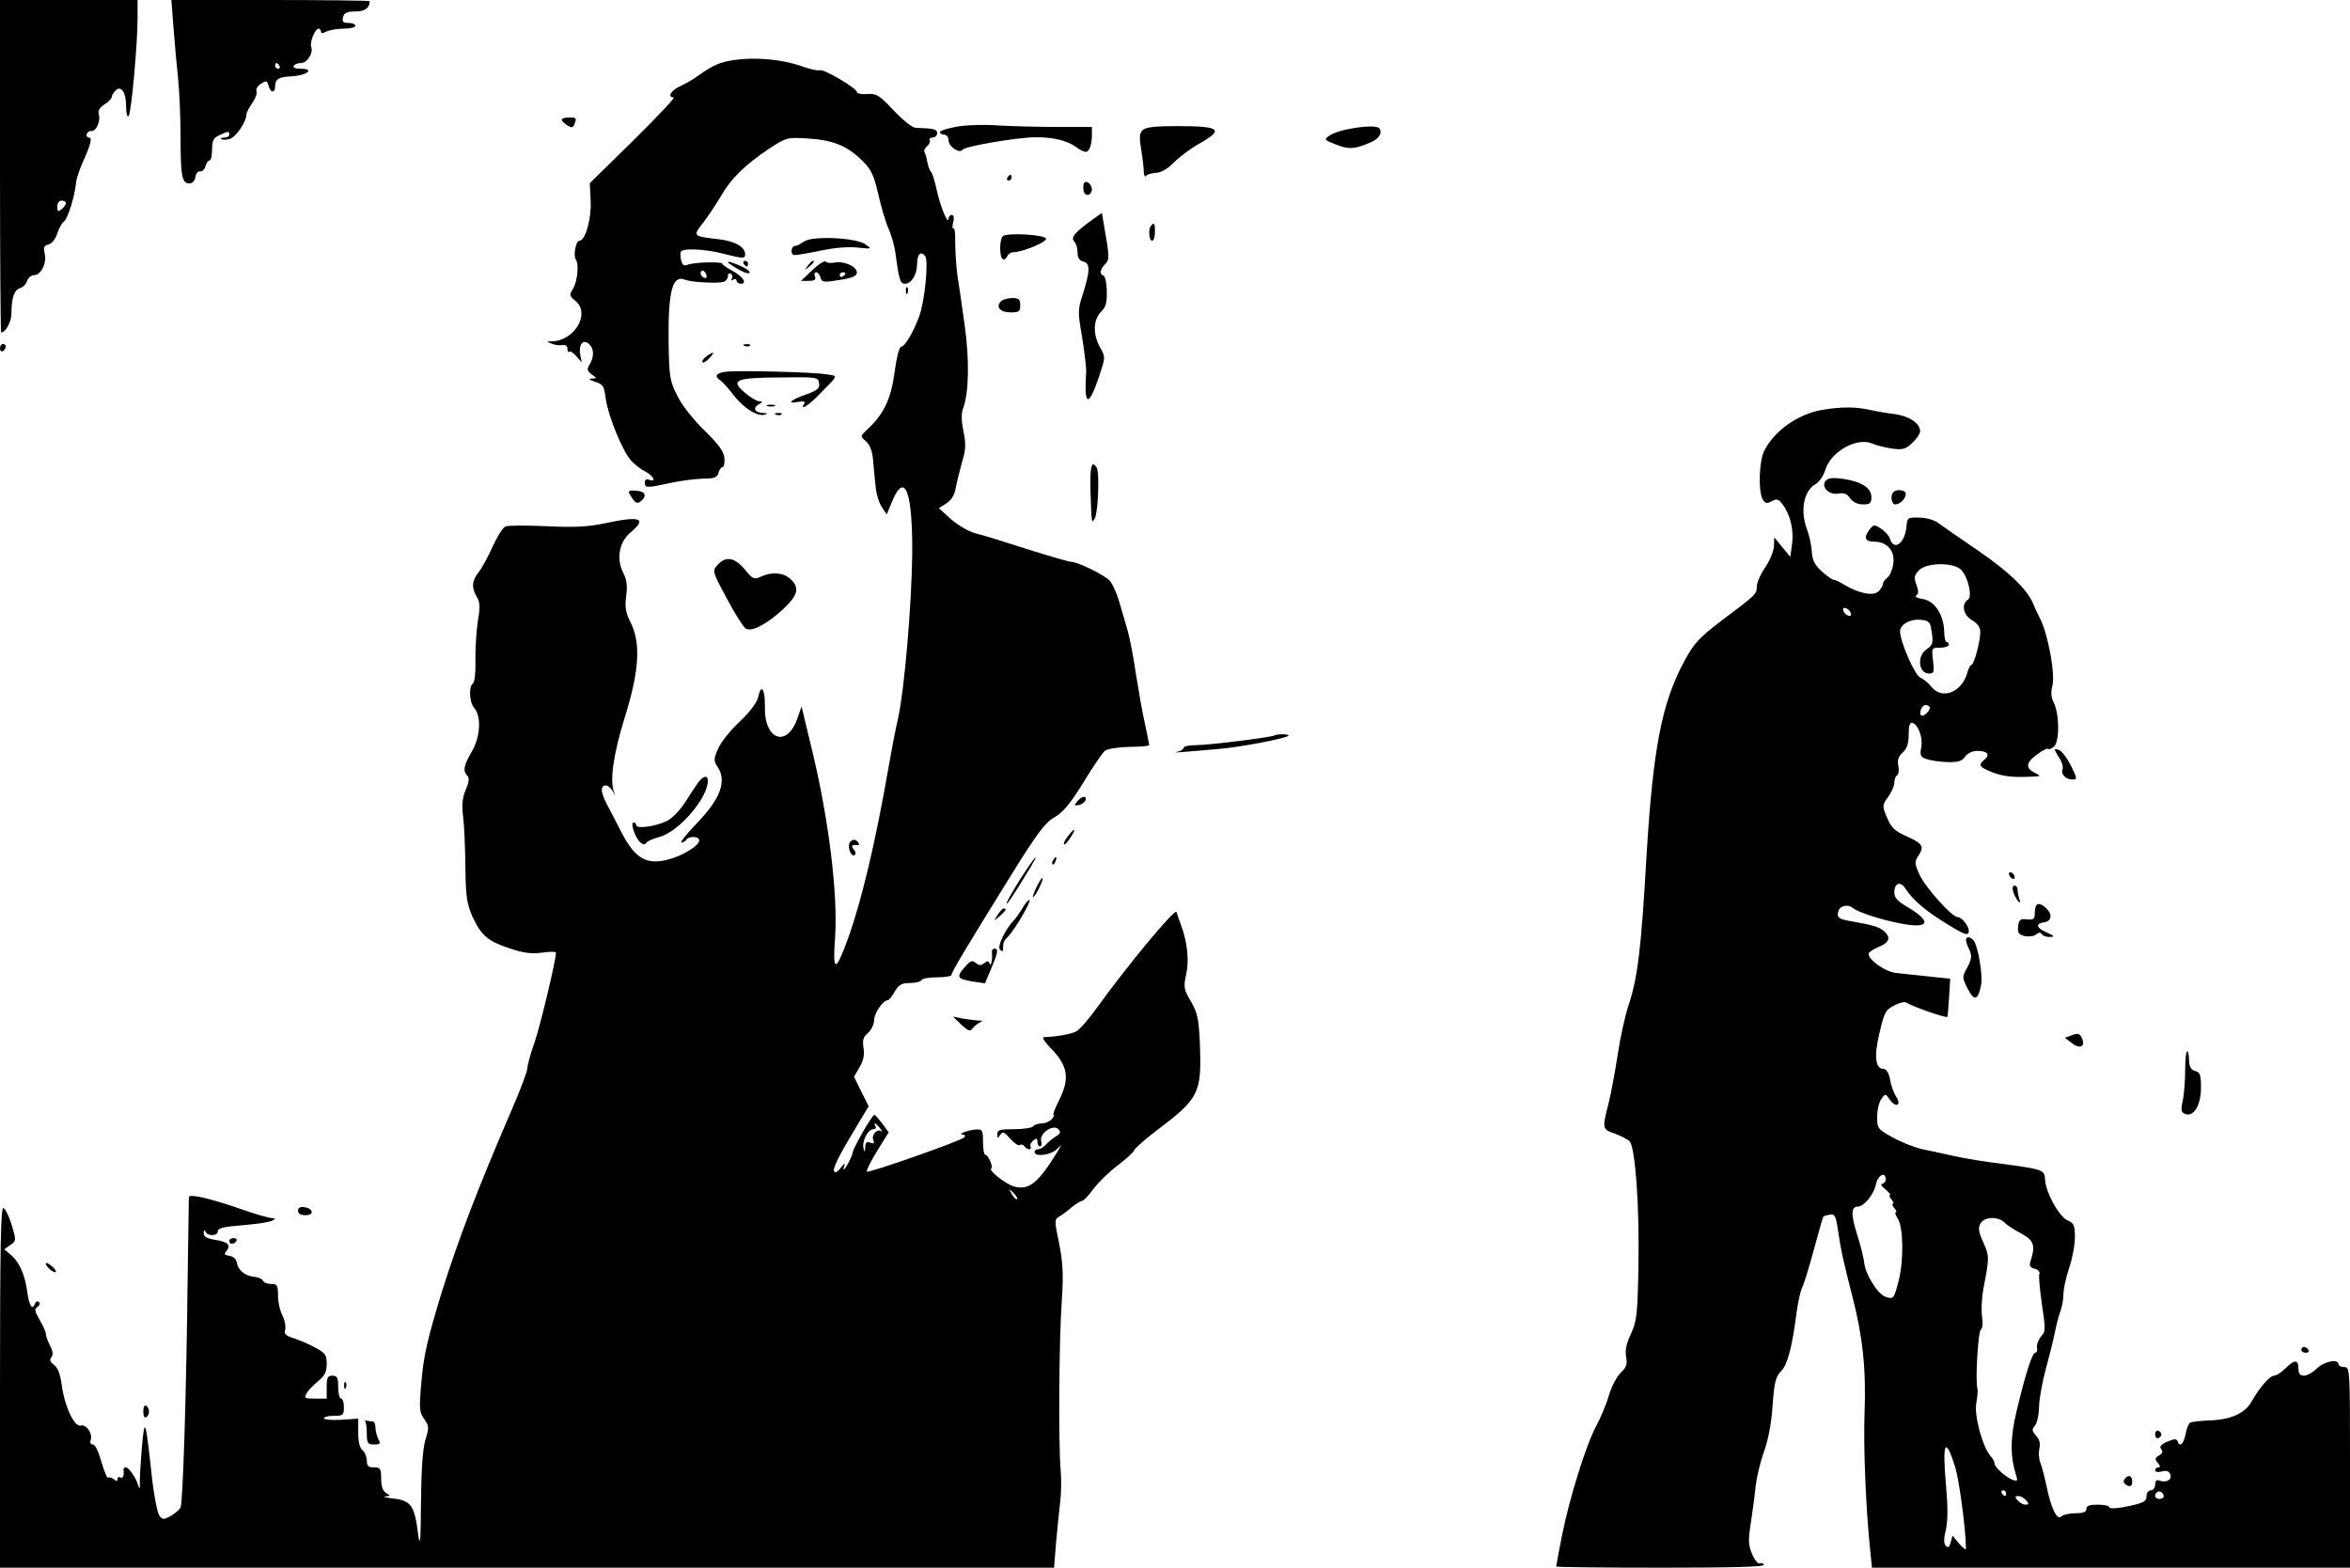 <?xml version="1.0" standalone="no"?>
<!DOCTYPE svg PUBLIC "-//W3C//DTD SVG 20010904//EN"
 "http://www.w3.org/TR/2001/REC-SVG-20010904/DTD/svg10.dtd">
<svg version="1.0" xmlns="http://www.w3.org/2000/svg"
 width="820pt" height="547pt" viewBox="0 0 820 547"
 preserveAspectRatio="xMidYMid meet">

<g transform="translate(0,547) scale(0.1,-0.1)"
fill="#000000" stroke="none">
<path d="M0 4890 c0 -319 2 -580 4 -580 16 0 36 37 36 68 0 54 10 81 31 87 10
3 21 15 24 26 4 10 14 19 24 19 24 0 45 42 37 75 -5 21 -3 28 13 32 12 3 25
19 31 39 6 19 17 37 23 41 13 8 38 89 42 133 1 14 11 45 22 70 30 66 36 90 23
90 -6 0 -10 6 -7 13 2 6 9 11 15 10 16 -4 34 34 27 57 -4 13 1 24 20 36 14 9
25 21 25 26 0 5 6 15 13 22 20 20 37 -6 37 -56 0 -24 4 -38 9 -33 9 11 31 248
31 343 l0 62 -240 0 -240 0 0 -580z m230 -129 c0 -5 -7 -14 -15 -21 -13 -10
-15 -9 -15 9 0 12 6 21 15 21 8 0 15 -4 15 -9z"/>
<path d="M605 5378 c4 -51 11 -131 16 -178 5 -47 9 -139 9 -205 0 -138 5 -165
30 -165 12 0 20 9 22 23 2 12 9 21 17 19 7 -1 15 7 18 18 3 11 9 20 14 20 5 0
9 17 9 38 0 32 5 41 25 50 32 15 35 15 35 2 0 -5 -7 -10 -17 -10 -9 0 -14 -2
-11 -5 3 -4 16 -3 29 0 22 6 59 60 59 86 0 6 9 24 20 39 11 16 18 34 15 42 -3
7 4 19 16 26 18 12 21 11 26 -7 7 -26 23 -27 23 -2 0 25 12 33 61 35 50 3 78
26 30 26 -19 0 -30 4 -26 10 3 6 15 10 25 10 22 0 44 35 36 56 -6 16 13 64 26
64 4 0 8 -5 8 -10 0 -7 6 -7 19 0 11 5 38 10 60 10 23 0 41 5 41 10 0 6 -11
10 -24 10 -19 0 -23 4 -19 20 4 16 14 20 43 20 33 0 50 12 50 36 0 2 -156 4
-346 4 l-346 0 7 -92z m370 -138 c3 -5 1 -10 -4 -10 -6 0 -11 5 -11 10 0 6 2
10 4 10 3 0 8 -4 11 -10z"/>
<path d="M2565 5261 c-52 -7 -79 -19 -130 -56 -16 -12 -45 -28 -62 -36 -31
-13 -46 -39 -22 -39 6 0 -57 -67 -141 -150 l-152 -149 3 -63 c3 -63 -19 -138
-39 -138 -13 0 -22 -52 -13 -65 12 -16 6 -78 -10 -103 -13 -21 -12 -25 9 -42
53 -43 -2 -138 -81 -141 -21 0 -21 -1 -2 -8 11 -5 28 -7 38 -5 10 2 17 -3 17
-13 0 -9 3 -14 6 -10 4 3 15 -4 25 -16 l19 -22 -5 25 c-7 36 8 58 29 41 19
-16 20 -44 4 -72 -11 -17 -10 -22 6 -35 20 -14 20 -14 0 -15 -12 -1 -8 -4 12
-11 29 -9 32 -15 38 -61 9 -61 59 -183 89 -215 12 -13 34 -30 50 -38 28 -15
38 -38 12 -28 -9 4 -15 0 -15 -10 0 -19 7 -19 90 -1 36 8 87 14 113 15 40 0
50 4 54 20 3 11 9 20 14 20 5 0 8 14 7 31 -2 23 -19 47 -69 96 -38 37 -79 88
-95 121 -27 53 -29 65 -31 188 -2 178 13 236 57 218 21 -9 119 -14 136 -7 8 3
14 12 14 20 0 8 5 11 10 8 6 -4 7 -11 4 -17 -4 -7 -2 -8 4 -4 7 4 12 2 12 -3
0 -6 7 -11 15 -11 24 0 7 26 -31 46 -19 10 -34 21 -34 24 0 8 -102 5 -121 -4
-12 -5 -18 -1 -22 15 -3 12 -4 26 -1 31 8 13 85 9 147 -7 71 -18 77 -18 77 -2
0 25 -34 45 -90 52 -95 11 -94 10 -54 61 19 25 46 67 61 92 33 58 83 107 165
162 61 40 64 41 133 37 88 -5 138 -24 189 -73 35 -34 44 -50 60 -119 10 -44
26 -99 36 -122 11 -24 22 -64 25 -90 12 -88 16 -103 32 -103 23 0 42 30 43 67
0 36 13 49 28 30 13 -16 -1 -159 -21 -212 -21 -56 -50 -105 -63 -105 -6 0 -16
-39 -22 -86 -12 -93 -37 -147 -91 -198 -30 -28 -30 -29 -10 -45 13 -11 22 -32
25 -61 2 -25 6 -67 9 -94 2 -27 12 -61 22 -75 l17 -26 20 48 c44 104 71 29 69
-188 -2 -176 -27 -470 -49 -570 -9 -38 -24 -117 -34 -175 -46 -264 -94 -464
-141 -595 -44 -120 -54 -119 -45 5 10 150 -22 412 -81 655 l-36 150 -14 -40
c-36 -106 -117 -78 -114 40 1 60 -13 82 -23 34 -4 -19 -27 -51 -66 -88 -33
-31 -67 -74 -75 -95 -15 -34 -15 -40 -1 -62 33 -49 10 -111 -72 -196 -36 -37
-60 -68 -54 -68 6 0 14 5 17 10 9 14 45 12 45 -2 0 -19 -59 -55 -112 -68 -73
-18 -112 5 -159 95 -20 39 -43 84 -52 100 -9 17 -17 38 -17 48 0 24 25 21 39
-5 7 -15 9 -16 4 -3 -16 41 -3 133 38 265 50 160 56 258 18 331 -16 33 -19 51
-14 89 5 36 2 56 -10 81 -25 48 -15 107 24 140 61 51 36 60 -89 33 -57 -12
-106 -15 -203 -10 -70 3 -134 3 -143 -1 -9 -3 -29 -35 -45 -70 -16 -36 -38
-76 -49 -90 -24 -30 -25 -55 -6 -86 11 -18 12 -35 3 -87 -5 -36 -9 -97 -8
-137 1 -40 -3 -74 -9 -78 -15 -9 -12 -66 4 -84 26 -29 23 -101 -7 -152 -29
-50 -33 -69 -16 -86 7 -7 6 -22 -6 -49 -12 -28 -14 -53 -9 -93 4 -31 7 -109 8
-176 1 -103 5 -127 24 -172 31 -67 54 -87 130 -112 47 -16 75 -20 113 -15 27
4 49 4 49 0 0 -26 -55 -257 -75 -314 -14 -39 -25 -80 -25 -90 0 -11 -25 -77
-56 -148 -119 -276 -184 -447 -243 -634 -48 -158 -62 -216 -70 -305 -9 -100
-8 -112 9 -136 17 -24 18 -30 4 -74 -9 -33 -14 -103 -15 -219 -1 -136 -3 -158
-10 -109 -12 99 -25 117 -84 124 -28 3 -41 7 -30 8 18 1 19 2 2 12 -11 7 -17
22 -17 49 0 36 -3 40 -25 40 -20 0 -25 5 -25 24 0 13 -7 29 -15 36 -10 8 -15
30 -15 61 l0 49 -60 -4 c-33 -2 -60 1 -60 5 0 5 16 9 35 9 32 0 35 2 35 30 0
17 -4 30 -10 30 -5 0 -10 18 -10 40 0 33 -3 40 -20 40 -17 0 -20 -7 -20 -40
l0 -40 -40 0 c-36 0 -40 2 -31 17 5 10 23 29 40 43 24 19 31 33 31 61 0 31 -5
38 -38 56 -20 11 -54 26 -75 33 -30 9 -37 16 -32 30 3 11 -1 33 -9 49 -9 17
-16 48 -16 71 0 36 -3 40 -24 40 -13 0 -26 5 -28 11 -2 6 -17 13 -32 14 -33 4
-56 24 -60 51 -2 11 -12 20 -25 22 -18 3 -20 6 -11 17 17 21 6 32 -40 39 -29
5 -40 11 -39 24 0 10 3 12 6 5 7 -18 43 -16 43 1 0 11 22 16 87 21 49 4 95 11
103 16 13 7 12 8 -2 9 -10 0 -62 15 -115 34 -108 37 -173 51 -174 39 0 -4 -2
-125 -4 -268 -5 -438 -17 -799 -25 -815 -5 -9 -21 -22 -35 -30 -24 -13 -28
-13 -39 2 -7 10 -19 70 -26 135 -22 203 -25 212 -35 103 -4 -52 -8 -108 -7
-125 0 -20 -1 -23 -5 -10 -7 27 -33 65 -44 65 -5 0 -8 -3 -8 -8 3 -19 -2 -33
-11 -27 -5 3 -10 1 -10 -6 0 -8 -3 -9 -13 0 -8 6 -16 8 -20 5 -3 -3 -13 22
-23 55 -10 36 -22 61 -30 61 -7 0 -11 6 -8 14 9 23 -15 58 -34 52 -22 -7 -57
67 -67 144 -5 37 -14 59 -27 68 -13 10 -16 17 -9 26 7 8 6 21 -4 40 -8 16 -15
34 -15 42 0 7 -10 29 -22 49 -17 30 -19 38 -7 45 7 5 10 13 5 17 -5 4 -11 2
-13 -4 -10 -27 -21 -11 -28 40 -8 60 -28 105 -59 130 l-21 18 21 15 c21 14 21
16 5 69 -9 30 -22 57 -29 60 -9 3 -12 -126 -12 -625 l0 -630 1839 0 1839 0 7
88 c4 48 11 110 14 138 4 28 5 80 2 115 -8 89 -6 450 4 590 6 92 4 132 -9 199
-17 80 -17 86 0 95 9 5 29 20 44 33 15 12 32 22 36 22 5 0 23 19 39 41 17 23
54 59 83 81 29 22 56 46 59 54 3 7 37 38 77 68 150 113 159 131 153 300 -4 92
-8 110 -31 151 -25 42 -27 50 -17 95 11 50 4 114 -19 175 -6 17 -13 36 -15 43
-5 13 -169 -184 -275 -331 -30 -42 -64 -81 -75 -86 -17 -9 -65 -18 -113 -20
-7 -1 4 -17 23 -37 62 -62 69 -107 30 -184 -14 -28 -22 -50 -19 -50 4 0 1 -7
-6 -15 -7 -8 -23 -15 -36 -15 -12 0 -26 -5 -29 -10 -3 -5 -33 -10 -66 -10 -50
0 -59 -3 -59 -17 0 -16 2 -16 10 -3 9 13 14 11 35 -13 14 -16 29 -26 34 -22 5
3 12 1 16 -5 3 -5 11 -10 16 -10 6 0 8 4 5 9 -3 5 1 14 9 21 12 10 15 9 15 -4
0 -9 4 -16 9 -16 5 0 7 9 4 19 -7 26 42 60 60 41 9 -9 8 -15 -7 -24 -10 -6
-26 -19 -35 -28 -8 -10 -21 -18 -28 -18 -7 0 -13 -4 -13 -10 0 -17 52 -11 74
7 l20 18 -18 -30 c-64 -103 -96 -129 -147 -115 -30 8 -93 58 -80 63 8 4 -11
47 -20 47 -5 0 -9 20 -9 45 0 40 -2 45 -22 44 -27 -1 -70 -17 -49 -18 9 -1 11
-4 5 -10 -14 -13 -333 -125 -339 -119 -3 3 13 35 35 71 l41 66 -22 30 c-13 17
-25 31 -28 31 -8 0 -76 -119 -76 -133 -1 -7 -9 -25 -19 -42 -9 -16 -15 -21
-12 -10 6 19 5 19 -8 3 -7 -10 -16 -18 -20 -18 -16 0 -2 34 54 128 l61 102
-26 52 -25 51 19 33 c14 23 18 44 14 68 -4 27 -1 38 16 52 11 10 21 30 21 44
0 24 31 70 48 70 4 0 15 14 24 30 14 24 24 30 52 30 19 0 38 4 41 10 3 6 28
10 56 10 27 0 49 4 49 8 0 10 51 95 211 353 89 143 116 179 148 197 30 17 55
47 101 121 33 55 67 104 75 111 8 7 46 13 85 14 38 0 70 3 70 6 0 3 -7 37 -15
75 -9 39 -22 115 -31 171 -8 56 -21 124 -29 153 -8 28 -22 74 -30 103 -8 28
-23 60 -32 71 -19 21 -113 67 -137 67 -7 0 -76 20 -152 44 -77 25 -158 50
-180 55 -23 6 -61 28 -85 49 l-43 39 27 17 c18 12 28 30 32 54 4 21 14 61 22
90 13 42 14 62 5 107 -8 37 -8 64 -1 81 20 54 22 170 5 290 -9 66 -21 146 -26
179 -4 33 -7 83 -7 112 1 28 -2 49 -6 46 -4 -2 -5 7 -1 21 4 16 2 26 -5 26 -6
0 -11 -6 -11 -12 -1 -26 -28 39 -41 97 -7 33 -16 62 -20 65 -4 3 -10 18 -13
33 -2 14 -7 31 -10 36 -3 5 1 14 9 21 8 7 12 16 9 21 -3 5 2 9 10 9 9 0 16 7
16 15 0 14 -10 17 -76 19 -11 1 -44 27 -76 61 -50 53 -59 59 -92 57 -20 -2
-36 2 -36 7 0 13 -119 83 -130 76 -5 -3 -35 4 -66 15 -66 23 -157 31 -229 21z
m-100 -759 c-8 -8 -25 10 -19 20 4 6 9 5 15 -3 4 -7 6 -15 4 -17z m606 -2969
c7 -10 9 -15 5 -11 -14 12 -36 -11 -29 -29 5 -12 2 -15 -10 -10 -13 5 -17 1
-18 -16 -1 -19 -2 -19 -6 -3 -6 24 16 66 34 66 8 0 11 5 8 10 -10 17 2 11 16
-7z m478 -247 c-3 -3 -11 5 -18 17 -13 21 -12 21 5 5 10 -10 16 -20 13 -22z"/>
<path d="M1960 5052 c0 -4 9 -13 19 -19 16 -10 20 -9 25 3 9 23 8 24 -19 24
-14 0 -25 -3 -25 -8z"/>
<path d="M3338 5028 c-32 -6 -58 -14 -58 -19 0 -5 7 -9 15 -9 8 0 15 -9 15
-20 0 -22 39 -48 49 -32 7 11 185 42 251 43 61 1 110 -10 142 -32 14 -11 31
-19 36 -19 13 0 22 25 22 59 l0 28 -112 0 c-62 0 -156 2 -208 5 -52 4 -121 2
-152 -4z"/>
<path d="M3987 5016 c-11 -11 -12 -26 -5 -68 5 -29 9 -64 9 -77 1 -13 4 -20 7
-15 4 5 20 10 36 11 19 1 42 15 63 37 19 19 58 48 88 65 88 50 74 61 -80 61
-76 0 -107 -4 -118 -14z"/>
<path d="M4702 5019 c-23 -4 -51 -14 -63 -22 -20 -14 -19 -15 24 -32 45 -17
62 -16 119 8 29 12 42 32 32 48 -6 11 -52 10 -112 -2z"/>
<path d="M3515 4850 c-3 -5 -1 -10 4 -10 6 0 11 5 11 10 0 6 -2 10 -4 10 -3 0
-8 -4 -11 -10z"/>
<path d="M3780 4815 c0 -16 6 -25 15 -25 8 0 15 9 15 19 0 10 -7 21 -15 25
-11 4 -15 -1 -15 -19z"/>
<path d="M3815 4706 c-63 -45 -80 -65 -67 -78 7 -7 12 -24 12 -39 0 -19 6 -28
21 -32 24 -6 23 -34 -5 -121 -15 -46 -15 -58 0 -143 8 -51 15 -106 14 -121 -8
-120 8 -126 45 -16 22 67 23 68 4 101 -26 46 -25 97 3 125 17 17 21 32 20 72
0 28 -6 52 -11 54 -16 5 -13 21 5 40 16 16 16 25 -5 143 l-6 36 -30 -21z"/>
<path d="M4017 4683 c-11 -10 -8 -53 3 -53 6 0 10 14 10 30 0 31 -2 35 -13 23z"/>
<path d="M3499 4646 c-12 -13 -12 -73 0 -80 5 -3 11 1 15 9 3 8 13 15 22 15
30 0 114 34 114 47 0 14 -137 22 -151 9z"/>
<path d="M2805 4627 c-11 -8 -24 -15 -30 -15 -16 -1 -18 -32 -2 -32 8 0 50 7
93 16 47 10 98 14 128 10 49 -5 50 -5 25 12 -33 23 -185 30 -214 9z"/>
<path d="M2835 4528 l-40 -38 27 0 c20 0 26 4 22 15 -4 8 -2 15 4 15 5 0 12
-8 15 -18 4 -17 10 -18 66 -9 45 7 61 14 61 26 0 21 -44 41 -77 35 -14 -3 -29
-1 -32 3 -3 5 -24 -8 -46 -29z m115 -12 c0 -3 -4 -8 -10 -11 -5 -3 -10 -1 -10
4 0 6 5 11 10 11 6 0 10 -2 10 -4z"/>
<path d="M2565 4537 c22 -14 44 -23 49 -20 10 6 -25 26 -64 38 -17 4 -13 -1
15 -18z"/>
<path d="M2595 4550 c3 -5 8 -10 11 -10 2 0 4 5 4 10 0 6 -5 10 -11 10 -5 0
-7 -4 -4 -10z"/>
<path d="M2819 4543 c-13 -16 -12 -17 4 -4 16 13 21 21 13 21 -2 0 -10 -8 -17
-17z"/>
<path d="M3161 4454 c0 -11 3 -14 6 -6 3 7 2 16 -1 19 -3 4 -6 -2 -5 -13z"/>
<path d="M3493 4419 c-20 -20 -3 -39 33 -39 30 0 34 3 34 25 0 21 -5 25 -28
25 -15 0 -33 -5 -39 -11z"/>
<path d="M0 4254 c0 -8 5 -12 10 -9 6 3 10 10 10 16 0 5 -4 9 -10 9 -5 0 -10
-7 -10 -16z"/>
<path d="M2598 4263 c7 -3 16 -2 19 1 4 3 -2 6 -13 5 -11 0 -14 -3 -6 -6z"/>
<path d="M2464 4226 c-10 -8 -16 -17 -13 -20 3 -3 14 3 24 14 21 23 17 26 -11
6z"/>
<path d="M2533 4173 c-34 -4 -42 -16 -20 -30 7 -4 28 -27 46 -51 36 -46 83
-76 109 -69 12 3 11 5 -5 6 -29 1 -38 17 -16 30 15 8 15 10 3 11 -9 0 -31 13
-50 29 -53 45 -35 53 121 54 131 2 134 1 137 -20 3 -18 -5 -25 -47 -40 -54
-19 -68 -34 -25 -25 19 3 25 1 20 -7 -15 -23 10 -10 44 24 80 81 76 72 33 79
-49 8 -308 14 -350 9z"/>
<path d="M2678 4053 c6 -2 18 -2 25 0 6 3 1 5 -13 5 -14 0 -19 -2 -12 -5z"/>
<path d="M6359 4040 c-87 -15 -169 -74 -204 -145 -17 -38 -20 -137 -5 -166 9
-16 14 -17 32 -8 18 10 24 8 39 -12 26 -35 39 -89 32 -138 l-6 -44 -28 34 -28
34 -1 -30 c0 -16 -14 -50 -30 -74 -17 -24 -30 -55 -30 -68 0 -26 -2 -28 -125
-120 -76 -58 -94 -78 -127 -138 -80 -149 -110 -305 -133 -685 -18 -318 -31
-423 -61 -513 -13 -37 -30 -116 -39 -175 -9 -59 -23 -134 -31 -167 -24 -94
-24 -95 20 -110 21 -8 45 -20 52 -27 20 -20 35 -226 31 -438 -3 -167 -6 -190
-26 -234 -16 -33 -21 -58 -17 -80 5 -26 1 -37 -18 -55 -14 -13 -33 -49 -42
-80 -9 -31 -29 -78 -44 -106 -35 -64 -94 -253 -120 -384 -11 -57 -20 -104 -20
-107 0 -2 165 -4 366 -4 245 0 363 3 359 10 -4 6 -10 8 -15 5 -5 -3 -17 11
-26 32 -14 32 -14 49 -5 108 6 39 14 97 17 130 4 33 17 87 29 120 14 37 26 97
30 159 6 83 11 103 30 122 22 22 38 81 54 205 5 37 14 76 19 86 6 10 24 70 41
132 17 63 32 115 33 116 2 2 12 5 23 7 17 3 21 -5 28 -52 10 -70 19 -111 51
-235 36 -141 48 -253 42 -407 -4 -120 4 -325 20 -480 l6 -58 834 0 834 0 0
350 c0 343 0 350 -20 350 -11 0 -20 5 -20 10 0 20 -51 10 -76 -15 -14 -14 -34
-25 -44 -25 -15 0 -20 7 -20 25 0 32 -14 32 -46 0 -14 -14 -31 -25 -39 -25
-15 0 -51 -42 -77 -88 -23 -42 -71 -65 -145 -68 -34 -1 -66 -5 -71 -8 -5 -3
-13 -22 -16 -41 -7 -35 -21 -46 -28 -23 -3 8 -12 8 -35 -2 -23 -10 -29 -18
-22 -26 7 -9 5 -15 -7 -22 -15 -9 -16 -13 -5 -26 9 -11 10 -16 2 -16 -6 0 -11
-5 -11 -10 0 -6 10 -8 24 -4 16 4 25 1 29 -11 7 -18 -15 -30 -38 -21 -10 4
-15 -1 -15 -14 0 -11 -7 -20 -15 -20 -8 0 -15 -9 -15 -19 0 -21 -10 -26 -82
-40 -27 -5 -48 -5 -48 0 0 5 -18 9 -40 9 -29 0 -40 -4 -40 -15 0 -11 -11 -15
-38 -15 -21 0 -43 -5 -49 -11 -15 -15 -36 27 -52 106 -7 33 -17 70 -22 83 -5
13 -6 34 -3 48 4 17 1 31 -11 44 -15 17 -16 22 -4 36 7 9 14 39 14 68 1 28 12
87 24 131 12 44 26 100 31 125 5 25 13 58 19 73 6 16 11 43 11 61 0 18 9 59
20 92 11 32 20 80 20 107 0 41 -3 49 -26 59 -30 14 -76 98 -78 142 -2 35 -7
36 -156 56 -52 6 -124 18 -160 26 -36 8 -87 19 -115 25 -27 6 -74 25 -102 41
-51 28 -53 31 -53 72 0 23 7 51 15 62 14 19 14 19 30 -4 21 -29 41 -18 21 12
-8 13 -18 39 -21 60 -4 21 -13 36 -21 36 -30 0 -36 42 -16 125 17 73 21 81 52
97 19 10 38 14 44 9 14 -11 136 -54 141 -49 1 1 4 32 6 68 l4 65 -75 8 c-41 4
-92 10 -113 12 -37 3 -97 45 -97 67 0 5 16 16 35 24 39 16 44 33 18 56 -17 14
-36 20 -121 35 -37 6 -45 14 -36 37 7 17 34 21 49 8 16 -14 95 -40 161 -53
107 -22 119 4 27 58 -31 18 -43 31 -43 48 0 35 21 42 39 14 27 -41 73 -80 150
-126 58 -36 71 -40 71 -20 -1 17 -25 47 -39 47 -20 0 -113 104 -133 148 -18
40 -18 45 -3 68 20 31 13 41 -40 65 -47 21 -56 30 -75 77 -12 30 -11 36 9 62
11 16 21 38 21 49 0 11 4 23 10 26 5 3 7 18 4 33 -4 20 0 33 15 46 15 14 21
31 21 63 0 31 4 43 13 41 21 -7 37 -51 31 -85 -5 -28 -3 -34 17 -41 13 -5 46
-10 73 -11 39 -1 52 3 63 19 9 12 25 20 43 20 35 0 45 -13 25 -30 -23 -19 -19
-26 23 -43 40 -16 73 -20 137 -17 36 1 38 2 18 12 -36 17 -35 36 3 64 19 15
37 24 40 21 4 -3 13 1 22 9 19 19 18 114 -2 153 -9 17 -10 36 -5 56 12 41 -15
185 -44 240 -9 17 -18 37 -21 45 -19 50 -82 112 -191 187 -66 45 -131 90 -143
99 -13 10 -42 18 -65 18 -41 1 -42 0 -45 -34 -6 -56 -43 -83 -57 -41 -3 11
-17 27 -31 36 -24 16 -26 15 -40 -2 -22 -29 -17 -43 16 -43 45 0 74 -33 66
-79 -3 -20 -12 -41 -21 -47 -8 -6 -15 -16 -15 -22 0 -6 -7 -17 -15 -25 -17
-18 -69 -8 -120 23 -16 10 -33 18 -37 17 -3 -1 -21 12 -40 28 -25 23 -34 39
-36 70 -1 22 -9 59 -18 82 -23 63 -9 131 30 153 13 7 28 28 35 50 19 65 112
116 165 92 13 -6 43 -13 67 -17 38 -5 48 -3 72 20 15 14 27 32 27 40 0 28 -38
53 -87 60 -26 3 -67 10 -90 15 -48 11 -97 11 -164 0z m485 -559 c24 -26 39
-93 23 -103 -24 -15 -17 -54 14 -72 19 -11 29 -25 29 -41 0 -33 -22 -115 -31
-115 -4 0 -9 -11 -13 -23 -18 -72 -89 -101 -127 -53 -11 14 -28 27 -37 31 -19
5 -72 126 -72 162 0 25 38 45 75 40 27 -3 31 -8 36 -45 5 -36 2 -44 -18 -57
-35 -23 -29 -85 8 -85 17 0 19 5 14 45 -5 45 -5 45 25 45 16 0 30 5 30 10 0 6
-3 10 -8 10 -4 0 -8 17 -8 38 -2 58 -34 106 -75 112 -20 3 -29 8 -22 13 8 5 8
15 0 37 -9 24 -8 32 8 49 25 29 124 30 149 2z m-386 -150 c3 -8 -1 -12 -9 -9
-7 2 -15 10 -17 17 -3 8 1 12 9 9 7 -2 15 -10 17 -17z m275 -327 c3 -4 -1 -13
-9 -21 -17 -18 -29 -11 -21 12 7 16 19 20 30 9z m-153 -1649 c0 -8 -6 -15 -12
-15 -7 -1 -2 -10 11 -20 13 -11 20 -20 16 -20 -4 0 -2 -7 5 -15 7 -8 9 -15 5
-15 -4 0 -2 -7 5 -15 7 -8 9 -15 5 -15 -4 0 -1 -10 7 -22 20 -30 21 -148 3
-217 -16 -63 -18 -65 -45 -56 -27 8 -71 78 -75 119 -2 17 -13 62 -25 99 -22
70 -21 97 3 97 21 0 56 43 63 78 6 32 34 46 34 17z m415 -151 c8 -9 35 -26 58
-38 44 -24 50 -42 33 -94 -6 -19 -4 -24 14 -29 12 -3 19 -11 16 -19 -3 -7 2
-54 9 -105 13 -86 13 -95 -3 -112 -9 -11 -16 -28 -14 -38 2 -10 -1 -19 -6 -19
-11 0 -34 -73 -65 -202 -23 -95 -23 -158 -2 -226 6 -19 5 -21 -11 -16 -24 9
-64 44 -64 57 0 6 -6 18 -14 26 -28 32 -58 141 -50 185 4 23 6 46 4 51 -8 24
2 200 12 206 6 4 8 22 4 45 -3 22 -1 64 4 94 22 112 22 116 1 164 -17 36 -19
51 -11 66 13 25 62 27 85 4z m-173 -852 c14 -44 37 -213 38 -286 0 -5 -11 3
-24 18 l-23 28 -6 -23 c-5 -17 -9 -21 -17 -13 -8 8 -8 25 0 57 7 32 7 83 0
158 -13 149 -2 169 32 61z m178 -92 c0 -5 -2 -10 -4 -10 -3 0 -8 5 -11 10 -3
6 -1 10 4 10 6 0 11 -4 11 -10z m550 -11 c0 -5 -7 -9 -15 -9 -15 0 -20 12 -9
23 8 8 24 -1 24 -14z m-480 -14 c10 -12 10 -15 -3 -15 -8 0 -20 7 -27 15 -10
12 -10 15 3 15 8 0 20 -7 27 -15z"/>
<path d="M2708 4023 c7 -3 16 -2 19 1 4 3 -2 6 -13 5 -11 0 -14 -3 -6 -6z"/>
<path d="M3805 3758 c4 -117 4 -116 15 -97 12 21 17 159 7 177 -18 28 -24 7
-22 -80z"/>
<path d="M6371 3793 c-19 -21 11 -52 45 -45 18 3 30 -1 40 -17 10 -13 26 -21
45 -21 24 0 29 4 29 25 0 32 -33 54 -97 64 -37 5 -52 4 -62 -6z"/>
<path d="M2196 3748 c19 -33 26 -38 40 -27 23 19 16 35 -17 37 -22 2 -28 -1
-23 -10z"/>
<path d="M6607 3753 c-12 -11 -7 -43 6 -43 17 0 37 20 37 37 0 13 -32 18 -43
6z"/>
<path d="M2504 3499 c-19 -21 -19 -22 32 -117 28 -53 58 -100 66 -105 20 -13
73 14 131 68 52 49 58 74 25 105 -24 22 -64 26 -103 8 -24 -11 -28 -9 -56 25
-35 42 -66 48 -95 16z"/>
<path d="M4447 2904 c-6 -6 -230 -34 -274 -34 -24 0 -43 -4 -43 -9 0 -5 -10
-12 -22 -14 -13 -2 -5 -3 17 -1 22 2 76 6 119 10 74 5 242 37 252 47 3 2 -6 5
-20 5 -14 0 -27 -2 -29 -4z"/>
<path d="M7170 2854 c0 -2 7 -16 16 -29 9 -14 14 -31 11 -39 -7 -17 11 -36 35
-36 17 0 16 4 -6 49 -14 27 -32 51 -41 54 -8 4 -15 4 -15 1z"/>
<path d="M2435 2738 c-9 -13 -30 -44 -46 -70 -18 -27 -45 -55 -65 -64 -39 -18
-104 -27 -104 -13 0 5 -4 9 -9 9 -13 0 6 -55 24 -70 9 -7 15 -8 20 -1 3 6 24
15 47 21 68 19 168 136 168 196 0 21 -17 17 -35 -8z"/>
<path d="M3759 2674 c-12 -14 -11 -16 5 -13 11 2 21 10 24 17 5 17 -13 15 -29
-4z"/>
<path d="M3727 2553 c-11 -13 -17 -26 -14 -29 2 -3 12 7 21 22 23 33 17 39 -7
7z"/>
<path d="M2965 2530 c-9 -15 5 -51 16 -44 6 4 6 11 -2 20 -11 13 -6 18 14 15
5 -1 6 3 2 9 -8 13 -22 13 -30 0z"/>
<path d="M3564 2409 c-25 -40 -48 -79 -51 -88 -5 -17 21 21 73 107 48 78 31
63 -22 -19z"/>
<path d="M3675 2469 c-4 -6 -5 -12 -2 -15 2 -3 7 2 10 11 7 17 1 20 -8 4z"/>
<path d="M7010 2421 c0 -5 5 -13 10 -16 6 -3 10 -2 10 4 0 5 -4 13 -10 16 -5
3 -10 2 -10 -4z"/>
<path d="M3617 2375 c-9 -19 -15 -35 -12 -35 7 0 37 61 33 66 -3 2 -12 -12
-21 -31z"/>
<path d="M7025 2358 c4 -13 12 -27 18 -33 7 -7 8 -4 3 8 -3 10 -6 25 -6 33 0
8 -5 14 -11 14 -6 0 -8 -9 -4 -22z"/>
<path d="M3567 2300 c-10 -16 -23 -35 -30 -42 -30 -31 -58 -91 -48 -101 8 -8
11 -7 11 1 0 24 1 27 20 47 25 27 81 125 72 125 -4 0 -16 -13 -25 -30z"/>
<path d="M7107 2313 c-4 -3 -7 -17 -7 -30 0 -20 -4 -23 -27 -21 -24 3 -28 -1
-31 -24 -3 -22 2 -29 22 -34 15 -3 32 -1 40 5 10 8 16 9 21 1 3 -5 16 -10 28
-9 18 0 16 3 -10 15 -38 16 -42 31 -10 36 14 2 22 10 22 22 0 20 -37 51 -48
39z"/>
<path d="M3481 2278 c-14 -23 -14 -23 8 -4 22 20 25 26 13 26 -4 0 -13 -10
-21 -22z"/>
<path d="M6860 2190 c0 -5 5 -21 12 -34 9 -21 8 -32 -7 -61 -19 -34 -19 -35 1
-75 23 -45 37 -40 47 15 6 34 -11 133 -26 153 -11 14 -27 16 -27 2z"/>
<path d="M3461 2148 c3 -25 -3 -53 -8 -40 -4 10 -8 10 -19 1 -11 -9 -18 -8
-29 1 -13 11 -19 8 -40 -16 -29 -33 -25 -40 31 -49 l41 -6 21 50 c24 56 27 71
12 71 -6 0 -10 -6 -9 -12z"/>
<path d="M3354 1895 c25 -23 31 -25 40 -13 6 8 18 17 26 21 11 4 9 6 -6 6 -12
1 -37 4 -55 7 l-34 7 29 -28z"/>
<path d="M7230 1858 l-25 -9 25 -19 c29 -22 48 -11 34 19 -7 15 -14 17 -34 9z"/>
<path d="M7625 1742 c0 -42 -4 -94 -9 -114 -7 -32 -5 -39 9 -45 30 -11 55 31
55 92 0 44 -3 54 -20 58 -13 3 -20 14 -21 29 -2 64 -14 47 -14 -20z"/>
<path d="M1040 1246 c0 -11 9 -16 26 -16 31 0 28 23 -4 28 -15 2 -22 -2 -22
-12z"/>
<path d="M800 1140 c0 -5 4 -10 9 -10 6 0 13 5 16 10 3 6 -1 10 -9 10 -9 0
-16 -4 -16 -10z"/>
<path d="M160 1061 c0 -11 29 -35 35 -29 2 2 -4 12 -15 21 -11 9 -20 13 -20 8z"/>
<path d="M8030 760 c0 -5 7 -10 16 -10 8 0 12 5 9 10 -3 6 -10 10 -16 10 -5 0
-9 -4 -9 -10z"/>
<path d="M1201 634 c0 -11 3 -14 6 -6 3 7 2 16 -1 19 -3 4 -6 -2 -5 -13z"/>
<path d="M500 545 c0 -15 4 -24 10 -20 6 3 10 12 10 20 0 8 -4 17 -10 20 -6 4
-10 -5 -10 -20z"/>
<path d="M1273 513 c4 -3 7 -22 7 -44 0 -35 3 -39 25 -39 22 0 24 3 15 19 -5
11 -10 29 -10 40 0 12 -4 21 -9 21 -5 0 -15 2 -23 3 -7 2 -10 2 -5 0z"/>
<path d="M7520 465 c0 -9 5 -15 11 -13 6 2 11 8 11 13 0 5 -5 11 -11 13 -6 2
-11 -4 -11 -13z"/>
<path d="M7417 313 c-11 -10 -8 -20 8 -27 10 -4 15 1 15 14 0 20 -11 26 -23
13z"/>
</g>
</svg>
